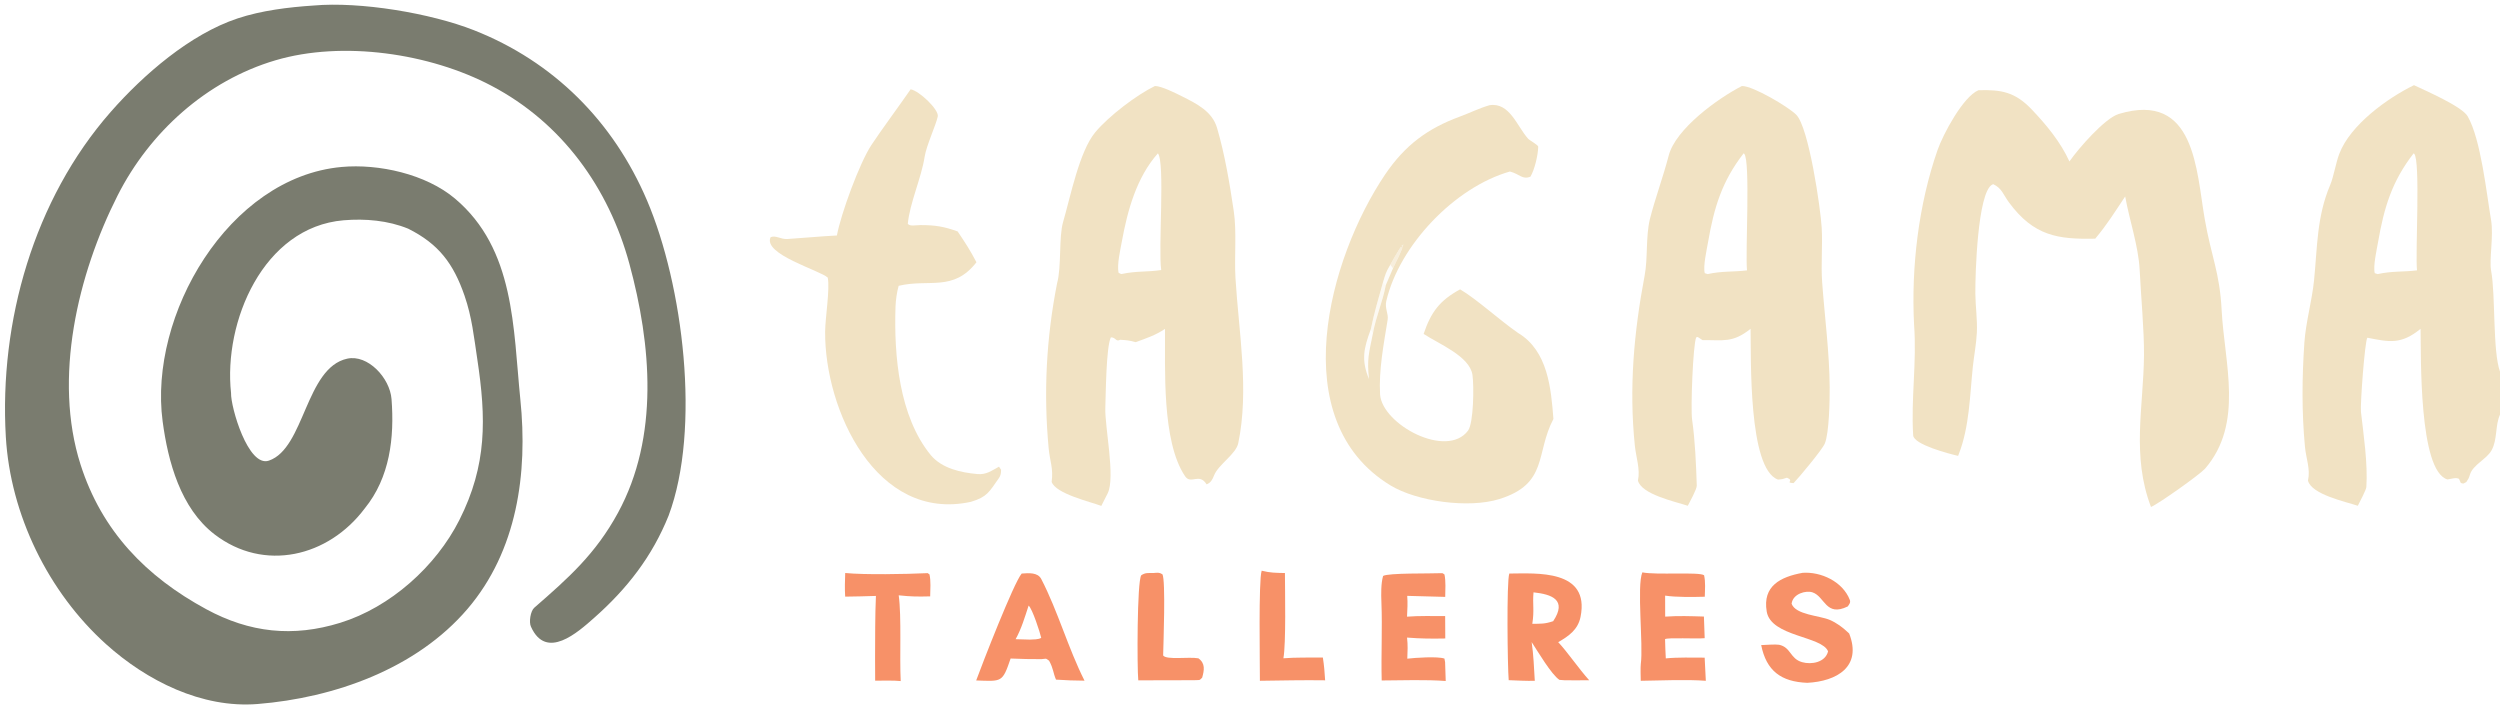 <?xml version="1.0" encoding="utf-8" ?><svg xmlns="http://www.w3.org/2000/svg" xmlns:xlink="http://www.w3.org/1999/xlink" width="500" height="142" viewBox="0 0 500 142"><clipPath id="cl_3"><rect width="500" height="142"/></clipPath><g clip-path="url(#cl_3)"><path fill="#7A7C6F" transform="translate(0 -171)" d="M62.692 172.107C72.069 171.275 86.142 173.64 94.773 177.037C110.705 183.308 122.664 195.277 129.405 211.091C136.611 227.994 140.232 256.696 133.725 274.119C130.443 282.284 125.428 288.743 118.827 294.572C115.577 297.442 109.255 303.155 106.196 296.347C105.75 295.442 106.093 293.211 106.855 292.547C113.686 286.592 119.1 281.817 123.595 273.561C131.876 258.352 130.269 239.919 125.879 223.769C121.745 208.56 112.383 195.563 98.32 188.169C86.015 181.66 68.543 179.079 55.078 183.064C41.311 187.138 29.951 197.399 23.521 210.1C15.537 225.872 10.607 246.68 16.111 263.917C20.349 277.19 29.205 286.319 41.254 292.844C49.95 297.553 58.592 298.492 68.072 295.552C78.06 292.455 87.183 284.301 91.874 275.002C97.43 263.99 97.244 254.663 95.456 242.817C94.79 238.407 94.397 234.455 92.909 230.142C90.682 223.689 87.72 219.784 81.642 216.738C77.601 215.082 73.052 214.696 68.716 215.056C52.634 216.423 44.66 235.379 46.209 249.608C46.12 252.375 49.624 264.551 53.78 263.125C60.949 260.666 61.087 244.559 69.443 242.733C73.566 241.833 77.984 246.59 78.307 250.828C78.896 258.527 77.988 266.486 72.946 272.686C65.682 282.385 52.812 285.479 42.904 277.869C36.123 272.645 33.603 263.344 32.526 255.266C29.701 234.083 45.668 206.459 68.32 204.394C75.745 203.716 85.176 205.813 90.994 210.714C103 220.827 102.628 236.646 104.067 250.877C105.597 265.668 103.423 281.168 93.506 292.779C83.276 304.757 66.862 310.572 51.513 311.802C40.341 312.697 29.322 307.132 21.229 299.849C9.64 289.421 2.075 273.911 1.166 258.378C-0.182 235.358 6.785 210.873 22.132 193.394C28.719 185.892 38.051 177.821 47.541 174.676C52.299 173.1 57.702 172.436 62.692 172.107Z"/><path fill="#F1E2C3" transform="translate(0 -171)" d="M395.692 189.042C400.325 188.905 403.06 189.417 406.406 192.953C409.347 196.061 412.083 199.367 413.887 203.29C415.713 200.661 420.985 194.626 423.751 193.792C439.07 189.175 439.247 205.086 440.946 214.808C442.27 222.388 443.938 225.448 444.327 233C444.878 243.675 448.812 255.666 441.014 264.732C439.849 265.998 431.734 271.752 430.199 272.392C426.286 262.163 428.7 252.362 428.8 242.062C428.848 237.185 428.177 230.05 427.931 224.942C427.683 220.213 425.88 214.99 425.035 210.292C422.923 213.452 421.49 215.813 419.045 218.739C411.556 218.887 406.751 218.204 401.777 211.461C400.67 209.96 400.382 208.648 398.661 207.84C398.586 207.867 398.507 207.884 398.437 207.922C395.501 209.509 395.034 226.001 395.071 229.744C395.097 232.315 395.493 234.931 395.373 237.494C395.265 239.779 394.804 242.092 394.566 244.371C393.96 250.167 393.897 256.331 391.747 261.851L391.618 262.174C389.833 261.761 382.748 259.922 382.635 258.067C382.177 250.585 383.379 243.575 382.814 235.915C382.224 224.414 383.713 211.915 387.505 201.025C388.611 197.848 392.616 190.33 395.692 189.042Z"/><path fill="#F1E2C3" transform="translate(0 -171)" d="M230.985 188.2C232.262 188.19 235.221 189.67 236.458 190.295C239.351 191.757 242.432 193.263 243.409 196.583C244.964 201.869 245.938 207.732 246.751 213.207C247.373 217.387 246.839 222.391 247.097 226.65C247.75 237.415 249.868 248.977 247.653 259.638C247.197 261.828 243.682 263.9 242.822 266.066C242.474 266.945 242.162 267.537 241.324 267.874C239.823 265.458 238.203 268.009 237.005 266.231C232.319 259.278 233.07 244.637 233.001 236.777C231.015 238.1 229.348 238.612 227.14 239.433C225.823 239.072 225.408 239.042 224.034 238.954C223.151 239.443 223.207 238.468 222.176 238.467C221.226 240.3 221.156 249.982 221.064 252.597C220.933 256.285 223.114 266.483 221.542 269.654L220.263 272.179C218.055 271.351 211.156 269.76 210.329 267.38C210.7 264.669 209.975 263.267 209.728 260.632C208.692 249.538 209.261 238.6 211.414 227.674C212.339 224.301 211.722 218.462 212.629 215.365C214.091 210.371 215.858 201.264 219.078 197.421C221.786 194.191 227.339 189.969 230.985 188.2ZM224.28 225.81C227.338 225.153 229.393 225.438 232.242 225.007C231.625 220.759 233.042 203.456 231.582 201.667C227.307 206.479 225.497 213.108 224.369 219.304C224.057 221.02 223.391 223.858 223.7 225.525C223.949 225.672 224.014 225.75 224.28 225.81Z"/><path fill="#F1E2C3" transform="translate(0 -171)" d="M348.359 188.214C348.396 188.211 348.433 188.205 348.47 188.206C350.613 188.217 357.583 192.296 359.244 193.944C361.762 196.441 364.121 212.693 364.341 216.563C364.548 220.21 364.167 223.826 364.433 227.484C364.94 234.442 365.899 241.546 365.937 248.511C365.95 250.936 365.85 257.589 364.953 259.728C364.446 260.935 359.748 266.57 358.716 267.625C356.864 267.52 359 267.193 357.389 266.543C356.525 266.831 356.5 266.846 355.599 266.917C349.597 264.774 350.239 242.387 350.116 236.764C346.483 239.664 344.628 238.962 340.514 239.031L339.546 238.398L339.248 238.462C338.598 239.828 338.107 252.741 338.42 254.92C339.017 259.085 339.22 263.836 339.353 268.113C339.375 268.831 337.962 271.366 337.558 272.154C335.057 271.327 328.298 269.886 327.589 267.118C328.079 264.821 327.218 262.539 326.969 260.124C325.782 248.591 326.783 237.465 328.926 226.127C329.592 222.606 329.126 218.405 329.972 214.845C331.032 210.655 332.637 206.375 333.728 202.158C335.095 196.774 343.595 190.658 348.359 188.214ZM341.524 225.817C344.436 225.177 346.631 225.416 349.403 225.074C349.037 221.711 350.124 203.035 348.833 201.745C348.802 201.714 348.764 201.692 348.729 201.665C344.38 207.252 342.8 212.545 341.615 219.404C341.36 220.885 340.577 224.272 340.956 225.636L341.524 225.817Z"/><path fill="#F1E2C3" transform="translate(0 -171)" d="M297.891 192.045C301.945 191.393 303.42 196.321 305.625 198.741C305.964 199.112 307.652 200.001 307.644 200.345C307.608 202.012 306.934 204.904 306.087 206.335C304.445 206.985 304.001 205.837 301.984 205.301C290.897 208.457 279.854 220.111 277.26 231.199C276.92 232.652 277.721 233.747 277.534 234.917C276.753 239.811 275.732 244.979 276.017 249.939C276.518 255.933 289.35 262.813 293.605 257.13C294.728 255.631 294.813 248.19 294.492 245.987C293.944 242.236 287.755 239.786 284.726 237.785C286.194 233.437 287.921 231.097 292.023 228.871C295.364 230.834 299.895 235.02 303.607 237.585C309.57 241.137 310.216 248.688 310.683 254.791C307.062 261.661 309.696 267.75 299.862 270.815C293.738 272.723 283.391 271.301 278.091 268.077C256.79 255.118 265.722 222.634 277.041 205.873C281.044 199.98 285.552 196.691 291.94 194.33C294.111 193.527 295.758 192.67 297.891 192.045ZM274.169 236.818C272.753 240.714 272.208 242.923 273.795 246.816C273.375 242.746 273.778 241.687 274.58 237.711C275.208 234.215 276.534 231.39 277.156 228.033C277.63 226.881 278.097 225.788 278.603 224.648C279.311 223.075 280.24 221.52 280.673 219.894L280.303 220.189L280.523 220.374L280.481 220.481L280.093 220.476C279.354 221.643 278.732 222.753 278.057 223.955C277.182 225.395 277.076 225.875 276.593 227.475C275.743 230.529 274.786 233.72 274.169 236.818Z"/><path fill="#F1E2C3" fill-opacity="0.216" transform="translate(0 -171)" d="M276.593 227.475L277.156 228.033C276.534 231.39 275.208 234.215 274.58 237.711L274.169 236.818C274.786 233.72 275.743 230.529 276.593 227.475Z"/><path fill="#F1E2C3" fill-opacity="0.055" transform="translate(0 -171)" d="M274.169 236.818L274.58 237.711C273.778 241.687 273.375 242.746 273.795 246.816C272.208 242.923 272.753 240.714 274.169 236.818Z"/><path fill="#F1E2C3" fill-opacity="0.58" transform="translate(0 -171)" d="M278.057 223.955C278.732 222.753 279.354 221.643 280.093 220.476L280.481 220.481L280.523 220.374L280.303 220.189L280.673 219.894C280.24 221.52 279.311 223.075 278.603 224.648L278.057 223.955Z"/><path fill="#F1E2C3" fill-opacity="0.086" transform="translate(0 -171)" d="M278.057 223.955L278.603 224.648C278.097 225.788 277.63 226.881 277.156 228.033L276.593 227.475C277.076 225.875 277.182 225.395 278.057 223.955Z"/><path fill="#F1E2C3" transform="translate(0 -171)" d="M182.129 188.86C183.885 189.177 187.832 192.961 187.555 194.299C187.213 195.949 185.258 200.166 184.923 202.373C184.295 206.515 181.922 211.705 181.563 215.762C181.974 216.321 183.21 216.018 184.107 216.017C187.041 216.011 188.804 216.309 191.527 217.287C193.059 219.56 194.007 221.001 195.29 223.453C190.639 229.415 185.839 226.708 179.732 228.162C179.385 229.386 179.148 230.99 179.103 232.34C178.779 242.044 179.796 254.261 186.16 262.029C188.414 264.702 192.162 265.509 195.478 265.811C197.259 265.973 198.267 265.159 199.801 264.333L200.213 264.955C200.223 265.566 200.15 266.103 199.795 266.604C197.802 269.42 197.457 270.38 194.175 271.367C175.223 275.482 164.927 252.941 165.026 237.372C165.044 234.532 166.01 228.845 165.55 226.52C163.97 225.058 152.496 221.841 154.125 218.434C155.181 218.007 156.117 218.886 157.478 218.801C160.769 218.595 164.09 218.259 167.38 218.098C168.162 213.846 171.87 203.667 174.273 200.014C176.221 197.052 179.921 192.069 182.129 188.86Z"/><path fill="#F79168" transform="translate(0 -171)" d="M301.863 285.709C307.299 285.681 318.018 284.822 316.11 294.368C315.602 296.91 313.768 298.217 311.638 299.429C313.472 301.362 315.715 304.696 317.841 307.05C316.236 307.078 314.586 307.057 312.976 307.056L311.889 306.975C310.3 305.941 307.551 301.271 306.331 299.418C306.702 301.864 306.805 304.66 306.958 307.154C305.45 307.22 303.298 307.087 301.74 307.035C301.509 304.387 301.293 287.226 301.863 285.709ZM306.459 295.766C308.22 295.739 308.942 295.807 310.635 295.239C313.482 290.963 310.369 289.862 306.704 289.469C306.487 291.899 306.896 292.993 306.459 295.766Z"/><path fill="#F79168" transform="translate(0 -171)" d="M360.526 285.564C364.158 285.307 368.528 287.284 369.957 290.967C370.169 291.515 369.835 291.873 369.552 292.287C365.139 294.448 364.994 290.297 362.493 289.468C361.235 289.051 358.59 289.698 358.32 291.738C359.114 293.979 363.914 294.108 365.937 294.976C367.348 295.581 368.505 296.452 369.601 297.481L369.838 297.707C372.432 304.346 367.369 307.252 361.464 307.565C356.219 307.364 353.27 305.163 352.237 300.019C353.103 299.985 355.04 299.834 355.808 299.951C358.219 300.462 357.981 302.731 360.411 303.43C362.317 303.978 365.073 303.471 365.613 301.271C364.403 298.2 354.203 298.349 353.345 293.321C352.468 288.176 356.124 286.367 360.526 285.564Z"/><path fill="#F79168" transform="translate(0 -171)" d="M204.34 285.709C205.717 285.615 207.541 285.431 208.253 286.806C211.593 293.254 213.632 300.659 216.905 307.134C214.904 307.133 213.201 307.052 211.201 306.925C210.59 305.495 210.708 304.764 209.82 303.144C209.001 302.575 209.467 302.741 208.313 302.829C206.18 302.842 204.254 302.795 202.122 302.703C200.475 307.52 200.419 307.276 195.237 307.091C196.393 303.922 202.765 287.514 204.34 285.709ZM203.124 298.84L205.962 298.92C206.672 298.882 207.675 298.924 208.244 298.568C208.005 297.465 206.47 292.765 205.725 292.114C204.973 294.398 204.295 296.739 203.124 298.84Z"/><path fill="#F79168" transform="translate(0 -171)" d="M288.317 285.634C288.604 285.628 288.564 285.69 288.896 285.897C289.182 287.254 289.066 288.959 289.044 290.377L281.444 290.172C281.562 291.626 281.475 292.88 281.407 294.333C283.738 294.144 286.651 294.218 289.031 294.217L289.056 298.697C286.27 298.747 284.196 298.735 281.409 298.515C281.586 300.105 281.522 301.138 281.46 302.735C282.95 302.553 287.545 302.235 288.888 302.717L289.02 303.438L289.144 307.199C285.274 306.903 280.305 307.064 276.339 307.094C276.203 301.899 276.489 296.684 276.283 291.481C276.219 289.856 276.18 287.748 276.616 286.192C277.633 285.56 286.165 285.742 288.317 285.634Z"/><path fill="#F79168" transform="translate(0 -171)" d="M328.469 285.473C331.154 286.041 339.88 285.334 340.817 286.052C341.129 287.431 340.994 288.913 340.955 290.345C338.709 290.409 335.157 290.462 333.024 290.123L333.036 294.325C335.763 294.138 338.058 294.23 340.784 294.31L340.937 298.636C339.277 298.802 333.659 298.471 333.011 298.823C333.041 300.135 333.088 301.368 333.16 302.678C335.547 302.438 338.494 302.524 340.933 302.529L341.164 307.159C337.502 306.867 331.954 307.095 328.151 307.158C328.129 306.555 328.082 304.335 328.161 303.782C328.689 300.091 327.324 288.176 328.469 285.473Z"/><path fill="#F79168" transform="translate(0 -171)" d="M185.313 285.635C185.658 285.615 185.446 285.591 185.902 285.892C186.19 287.244 186.065 288.865 186.035 290.274C183.503 290.338 182.279 290.332 179.741 290.064C180.333 294.345 179.896 302.341 180.142 307.214C178.804 307.064 176.458 307.133 175.032 307.136L175.014 302.481C175.039 298.435 175.006 294.213 175.185 290.186C173.144 290.267 171.08 290.289 169.036 290.327C168.929 288.681 168.991 287.246 169.041 285.601C172.928 285.986 181.283 285.826 185.313 285.635Z"/><path fill="#F79168" transform="translate(0 -171)" d="M252.334 285.143C254.119 285.579 255.132 285.567 256.987 285.607C256.996 289.228 257.221 299.668 256.682 302.658C259.024 302.463 262.167 302.524 264.571 302.503C264.831 304.146 264.92 305.398 265.027 307.062C260.695 307 256.315 307.096 251.979 307.156C251.994 303.821 251.688 287.097 252.334 285.143Z"/><path fill="#F79168" transform="translate(0 -171)" d="M230.685 285.604C231.482 285.546 231.815 285.435 232.486 285.856C233.158 287.061 232.678 299.809 232.63 302.095C233.302 303.032 237.728 302.323 239.677 302.662C241.101 303.667 240.851 305.065 240.431 306.535C239.814 307.173 239.993 306.967 238.812 307.041L227.656 307.067C227.406 304.651 227.405 287.281 228.249 286.057C229.081 285.496 229.626 285.615 230.685 285.604Z"/><path fill="#F1E2C3" transform="translate(0 -171)" d="M482.796 188.033C485.093 189.134 492.398 192.278 493.536 194.262C496.183 198.881 497.3 209.631 498.213 215.013C498.755 218.207 497.805 222.918 498.226 225.161C499.129 229.973 498.514 241.255 500 245.32L500 253.922C499.019 256.067 499.5 258.894 498.331 261.031C497.331 262.862 494.563 263.938 493.974 265.965C493.776 266.645 493.653 266.822 493.267 267.4C492.504 267.775 492.864 267.781 492.169 267.596L491.801 266.765C491.146 266.451 490.385 266.755 489.496 266.892C483.707 265.222 484.23 241.958 484.114 236.765C480.205 239.961 477.854 239.4 473.471 238.545C472.964 239.199 472.026 251.914 472.192 253.38C472.708 257.954 473.577 263.638 473.271 268.419C473.236 268.964 471.917 271.457 471.563 272.154C469.074 271.33 462.31 269.891 461.596 267.127C462.112 264.761 461.219 262.782 460.989 260.336C460.336 253.414 460.398 246.457 460.876 239.526C461.158 235.456 462.396 231.153 462.805 227.116C463.481 220.428 463.34 214.35 466.033 208.007C466.751 206.294 467.135 203.683 467.849 201.786C470.041 195.967 477.531 190.598 482.796 188.033ZM475.524 225.818C478.441 225.175 480.631 225.417 483.402 225.072C483.036 221.707 484.124 203.038 482.834 201.746C482.803 201.715 482.765 201.693 482.731 201.666C478.38 207.245 476.8 212.551 475.616 219.404C475.36 220.885 474.579 224.271 474.956 225.636L475.524 225.818Z"/></g></svg>
